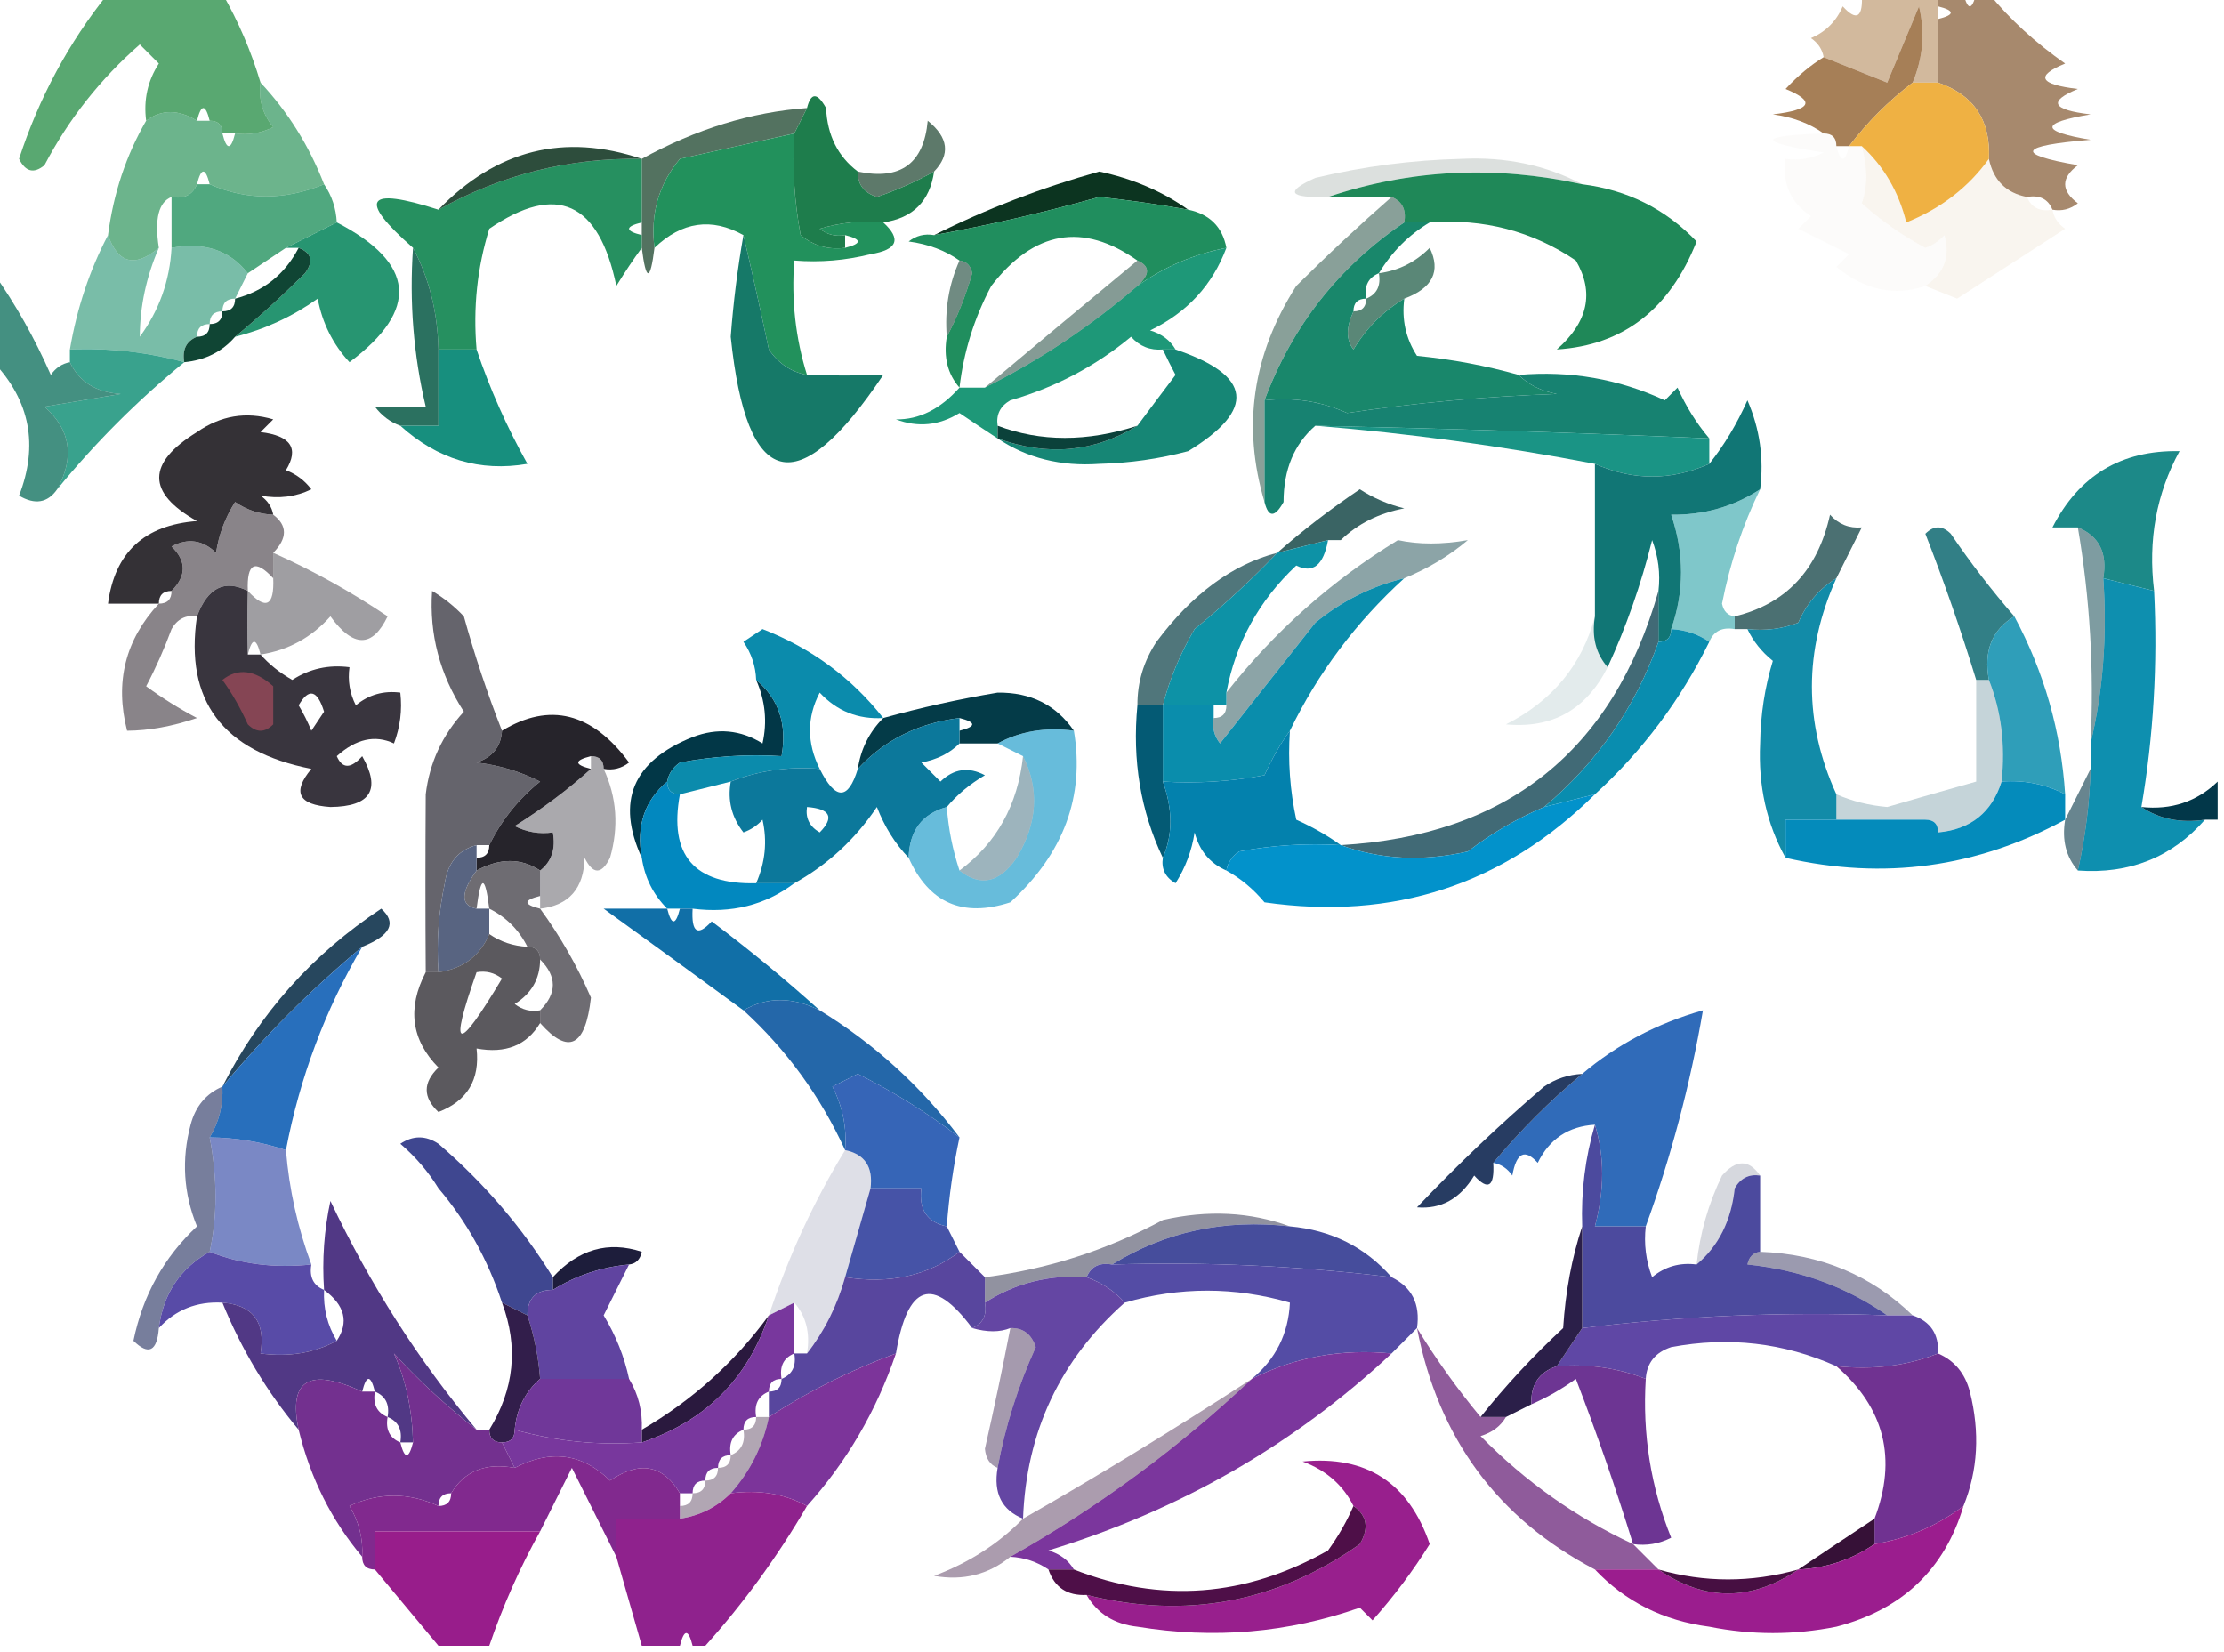 <?xml version="1.0" encoding="UTF-8"?>
<!DOCTYPE svg PUBLIC "-//W3C//DTD SVG 1.1//EN" "http://www.w3.org/Graphics/SVG/1.1/DTD/svg11.dtd">
<svg xmlns="http://www.w3.org/2000/svg" version="1.1" width="175px" height="130px" style="shape-rendering:geometricPrecision; text-rendering:geometricPrecision; image-rendering:optimizeQuality; fill-rule:evenodd; clip-rule:evenodd" xmlns:xlink="http://www.w3.org/1999/xlink">
<g><path style="opacity:0.78" fill="#2b904a" d="M 8.5,-0.5 C 11.5,-0.5 14.5,-0.5 17.5,-0.5C 18.758,1.687 19.758,4.02 20.5,6.5C 20.33,7.822 20.663,8.989 21.5,10C 20.552,10.483 19.552,10.649 18.5,10.5C 18.167,10.5 17.833,10.5 17.5,10.5C 17.5,9.833 17.167,9.5 16.5,9.5C 16.167,8.167 15.833,8.167 15.5,9.5C 14.036,8.595 12.702,8.595 11.5,9.5C 11.287,7.856 11.62,6.356 12.5,5C 12,4.5 11.5,4 11,3.5C 7.898,6.212 5.398,9.379 3.5,13C 2.668,13.688 2.002,13.521 1.5,12.5C 3.068,7.693 5.402,3.36 8.5,-0.5 Z"/></g>
<g><path style="opacity:0.467" fill="#9f692e" d="M 146.5,-0.5 C 148.5,-0.5 150.5,-0.5 152.5,-0.5C 152.5,-0.167 152.5,0.167 152.5,0.5C 152.5,0.833 152.5,1.167 152.5,1.5C 152.5,3.167 152.5,4.833 152.5,6.5C 151.833,6.5 151.167,6.5 150.5,6.5C 151.323,4.545 151.49,2.545 151,0.5C 150.167,2.5 149.333,4.5 148.5,6.5C 146.805,5.826 145.138,5.159 143.5,4.5C 143.389,3.883 143.056,3.383 142.5,3C 143.667,2.5 144.5,1.667 145,0.5C 146.107,1.712 146.607,1.379 146.5,-0.5 Z"/></g>
<g><path style="opacity:0.776" fill="#8c5b27" d="M 150.5,6.5 C 148.614,7.93 146.947,9.597 145.5,11.5C 145.167,11.5 144.833,11.5 144.5,11.5C 144.5,10.833 144.167,10.5 143.5,10.5C 142.391,9.71 141.058,9.21 139.5,9C 142.544,8.641 142.878,7.974 140.5,7C 141.471,5.959 142.471,5.126 143.5,4.5C 145.138,5.159 146.805,5.826 148.5,6.5C 149.333,4.5 150.167,2.5 151,0.5C 151.49,2.545 151.323,4.545 150.5,6.5 Z"/></g>
<g><path style="opacity:0.647" fill="#77491e" d="M 152.5,0.5 C 152.5,0.167 152.5,-0.167 152.5,-0.5C 153.167,-0.5 153.833,-0.5 154.5,-0.5C 154.833,0.833 155.167,0.833 155.5,-0.5C 155.833,-0.5 156.167,-0.5 156.5,-0.5C 158.163,1.533 160.163,3.366 162.5,5C 160.122,5.974 160.456,6.641 163.5,7C 161.122,7.974 161.456,8.641 164.5,9C 160.5,9.667 160.5,10.333 164.5,11C 158.825,11.464 158.492,12.131 163.5,13C 162.167,14 162.167,15 163.5,16C 162.906,16.464 162.239,16.631 161.5,16.5C 161.158,15.662 160.492,15.328 159.5,15.5C 157.856,15.19 156.856,14.19 156.5,12.5C 156.653,9.465 155.32,7.465 152.5,6.5C 152.5,4.833 152.5,3.167 152.5,1.5C 153.833,1.167 153.833,0.833 152.5,0.5 Z"/></g>
<g><path style="opacity:0.711" fill="#0f3a21" d="M 63.5,8.5 C 63.167,9.167 62.833,9.833 62.5,10.5C 59.53,11.165 56.53,11.831 53.5,12.5C 51.829,14.51 51.162,16.843 51.5,19.5C 51.167,22.167 50.833,22.167 50.5,19.5C 50.5,19.167 50.5,18.833 50.5,18.5C 50.5,18.167 50.5,17.833 50.5,17.5C 50.5,15.833 50.5,14.167 50.5,12.5C 54.775,10.152 59.108,8.819 63.5,8.5 Z"/></g>
<g><path style="opacity:0.667" fill="#238e53" d="M 20.5,6.5 C 22.653,8.794 24.32,11.46 25.5,14.5C 22.396,15.775 19.396,15.775 16.5,14.5C 16.167,13.167 15.833,13.167 15.5,14.5C 15.158,15.338 14.492,15.672 13.5,15.5C 12.479,15.899 12.146,17.233 12.5,19.5C 10.625,21.078 9.292,20.745 8.5,18.5C 8.928,15.215 9.928,12.215 11.5,9.5C 12.702,8.595 14.036,8.595 15.5,9.5C 15.833,9.5 16.167,9.5 16.5,9.5C 17.167,9.5 17.5,9.833 17.5,10.5C 17.833,11.833 18.167,11.833 18.5,10.5C 19.552,10.649 20.552,10.483 21.5,10C 20.663,8.989 20.33,7.822 20.5,6.5 Z"/></g>
<g><path style="opacity:1" fill="#efb143" d="M 150.5,6.5 C 151.167,6.5 151.833,6.5 152.5,6.5C 155.32,7.465 156.653,9.465 156.5,12.5C 154.893,14.74 152.727,16.406 150,17.5C 149.4,15.09 148.234,13.09 146.5,11.5C 146.167,11.5 145.833,11.5 145.5,11.5C 146.947,9.597 148.614,7.93 150.5,6.5 Z"/></g>
<g><path style="opacity:0.975" fill="#218e5c" d="M 50.5,12.5 C 50.5,14.167 50.5,15.833 50.5,17.5C 49.167,17.833 49.167,18.167 50.5,18.5C 50.5,18.833 50.5,19.167 50.5,19.5C 49.842,20.398 49.176,21.398 48.5,22.5C 47.124,15.879 43.791,14.379 38.5,18C 37.55,21.057 37.216,24.223 37.5,27.5C 36.5,27.5 35.5,27.5 34.5,27.5C 34.435,24.572 33.768,21.905 32.5,19.5C 28.126,15.667 28.793,14.667 34.5,16.5C 39.461,13.736 44.795,12.403 50.5,12.5 Z"/></g>
<g><path style="opacity:1" fill="#22915c" d="M 62.5,10.5 C 62.336,13.187 62.503,15.854 63,18.5C 64.011,19.337 65.178,19.67 66.5,19.5C 67.833,19.167 67.833,18.833 66.5,18.5C 65.761,18.631 65.094,18.464 64.5,18C 66.134,17.506 67.801,17.34 69.5,17.5C 70.953,18.825 70.619,19.658 68.5,20C 66.527,20.495 64.527,20.662 62.5,20.5C 62.264,23.608 62.597,26.608 63.5,29.5C 62.265,29.279 61.265,28.612 60.5,27.5C 59.833,24.358 59.166,21.358 58.5,18.5C 55.993,17.102 53.66,17.436 51.5,19.5C 51.162,16.843 51.829,14.51 53.5,12.5C 56.53,11.831 59.53,11.165 62.5,10.5 Z"/></g>
<g><path style="opacity:0.141" fill="#0c2617" d="M 124.5,14.5 C 117.615,12.994 110.949,13.328 104.5,15.5C 101.402,15.588 101.068,15.088 103.5,14C 107.279,13.094 111.112,12.594 115,12.5C 118.477,12.328 121.644,12.994 124.5,14.5 Z"/></g>
<g><path style="opacity:0.863" fill="#0c311d" d="M 50.5,12.5 C 44.795,12.403 39.461,13.736 34.5,16.5C 39.06,11.779 44.394,10.446 50.5,12.5 Z"/></g>
<g><path style="opacity:0.675" fill="#0f3922" d="M 73.5,13.5 C 72.085,14.289 70.585,14.956 69,15.5C 67.97,15.164 67.47,14.497 67.5,13.5C 70.859,14.21 72.693,12.876 73,9.5C 74.63,10.818 74.796,12.151 73.5,13.5 Z"/></g>
<g><path style="opacity:0.784" fill="#21905c" d="M 15.5,14.5 C 15.833,14.5 16.167,14.5 16.5,14.5C 19.396,15.775 22.396,15.775 25.5,14.5C 26.11,15.391 26.443,16.391 26.5,17.5C 25.167,18.167 23.833,18.833 22.5,19.5C 21.5,20.167 20.5,20.833 19.5,21.5C 18.082,19.692 16.082,19.025 13.5,19.5C 13.5,18.167 13.5,16.833 13.5,15.5C 14.492,15.672 15.158,15.338 15.5,14.5 Z"/></g>
<g><path style="opacity:1" fill="#0c3420" d="M 93.5,16.5 C 91.192,16.086 88.858,15.753 86.5,15.5C 82.221,16.703 77.888,17.703 73.5,18.5C 77.601,16.442 81.935,14.775 86.5,13.5C 89.127,14.058 91.46,15.058 93.5,16.5 Z"/></g>
<g><path style="opacity:1" fill="#1e7d4c" d="M 67.5,13.5 C 67.47,14.497 67.97,15.164 69,15.5C 70.585,14.956 72.085,14.289 73.5,13.5C 73.167,15.833 71.833,17.167 69.5,17.5C 67.801,17.34 66.134,17.506 64.5,18C 65.094,18.464 65.761,18.631 66.5,18.5C 66.5,18.833 66.5,19.167 66.5,19.5C 65.178,19.67 64.011,19.337 63,18.5C 62.503,15.854 62.336,13.187 62.5,10.5C 62.833,9.833 63.167,9.167 63.5,8.5C 63.81,7.262 64.31,7.262 65,8.5C 65.1,10.653 65.933,12.319 67.5,13.5 Z"/></g>
<g><path style="opacity:1" fill="#208e5e" d="M 93.5,16.5 C 95.19,16.856 96.19,17.856 96.5,19.5C 93.914,20.01 91.581,21.01 89.5,22.5C 90.506,21.604 90.506,20.938 89.5,20.5C 85.208,17.473 81.374,18.14 78,22.5C 76.659,25.022 75.826,27.689 75.5,30.5C 74.566,29.432 74.232,28.099 74.5,26.5C 75.306,25.003 75.972,23.336 76.5,21.5C 76.376,20.893 76.043,20.56 75.5,20.5C 74.391,19.71 73.058,19.21 71.5,19C 72.094,18.536 72.761,18.369 73.5,18.5C 77.888,17.703 82.221,16.703 86.5,15.5C 88.858,15.753 91.192,16.086 93.5,16.5 Z"/></g>
<g><path style="opacity:0.999" fill="#1f8858" d="M 124.5,14.5 C 128.053,14.943 131.053,16.443 133.5,19C 131.394,24.336 127.727,27.169 122.5,27.5C 124.965,25.342 125.465,23.009 124,20.5C 120.574,18.185 116.741,17.185 112.5,17.5C 111.833,17.5 111.167,17.5 110.5,17.5C 110.672,16.508 110.338,15.842 109.5,15.5C 107.833,15.5 106.167,15.5 104.5,15.5C 110.949,13.328 117.615,12.994 124.5,14.5 Z"/></g>
<g><path style="opacity:0.02" fill="#6b431b" d="M 143.5,10.5 C 144.167,10.5 144.5,10.833 144.5,11.5C 144.833,12.833 145.167,12.833 145.5,11.5C 145.833,11.5 146.167,11.5 146.5,11.5C 146.966,13.201 146.966,14.701 146.5,16C 148.028,17.361 149.695,18.528 151.5,19.5C 152.086,19.291 152.586,18.957 153,18.5C 153.484,20.193 152.984,21.527 151.5,22.5C 149.067,23.328 146.733,22.828 144.5,21C 144.833,20.667 145.167,20.333 145.5,20C 144.167,19.333 142.833,18.667 141.5,18C 141.833,17.667 142.167,17.333 142.5,17C 140.893,15.951 140.227,14.451 140.5,12.5C 141.552,12.649 142.552,12.483 143.5,12C 138.206,11.182 138.206,10.682 143.5,10.5 Z"/></g>
<g><path style="opacity:0.075" fill="#b87932" d="M 146.5,11.5 C 148.234,13.09 149.4,15.09 150,17.5C 152.727,16.406 154.893,14.74 156.5,12.5C 156.856,14.19 157.856,15.19 159.5,15.5C 159.842,16.338 160.508,16.672 161.5,16.5C 161.611,17.117 161.944,17.617 162.5,18C 159.667,19.833 156.833,21.667 154,23.5C 153.049,23.116 152.216,22.783 151.5,22.5C 152.984,21.527 153.484,20.193 153,18.5C 152.586,18.957 152.086,19.291 151.5,19.5C 149.695,18.528 148.028,17.361 146.5,16C 146.966,14.701 146.966,13.201 146.5,11.5 Z"/></g>
<g><path style="opacity:0.953" fill="#1d906a" d="M 26.5,17.5 C 32.687,20.705 33.02,24.372 27.5,28.5C 26.194,27.088 25.36,25.421 25,23.5C 23.006,24.914 20.84,25.914 18.5,26.5C 20.355,24.967 22.188,23.3 24,21.5C 24.692,20.563 24.525,19.897 23.5,19.5C 23.167,19.5 22.833,19.5 22.5,19.5C 23.833,18.833 25.167,18.167 26.5,17.5 Z"/></g>
<g><path style="opacity:0.584" fill="#0b3929" d="M 75.5,20.5 C 76.043,20.56 76.376,20.893 76.5,21.5C 75.972,23.336 75.306,25.003 74.5,26.5C 74.325,24.379 74.659,22.379 75.5,20.5 Z"/></g>
<g><path style="opacity:0.484" fill="#0c3b2d" d="M 109.5,15.5 C 110.338,15.842 110.672,16.508 110.5,17.5C 105.346,20.989 101.679,25.655 99.5,31.5C 99.5,34.167 99.5,36.833 99.5,39.5C 97.727,33.552 98.561,27.885 102,22.5C 104.479,20.034 106.979,17.701 109.5,15.5 Z"/></g>
<g><path style="opacity:0.694" fill="#12533c" d="M 110.5,23.5 C 108.855,24.479 107.521,25.812 106.5,27.5C 105.913,26.767 105.913,25.767 106.5,24.5C 107.167,24.5 107.5,24.167 107.5,23.5C 108.338,23.158 108.672,22.492 108.5,21.5C 110.044,21.297 111.378,20.63 112.5,19.5C 113.395,21.345 112.728,22.678 110.5,23.5 Z"/></g>
<g><path style="opacity:0.589" fill="#1c8f6b" d="M 8.5,18.5 C 9.292,20.745 10.625,21.078 12.5,19.5C 11.511,21.782 11.011,24.115 11,26.5C 12.523,24.431 13.357,22.097 13.5,19.5C 16.082,19.025 18.082,19.692 19.5,21.5C 19.167,22.167 18.833,22.833 18.5,23.5C 17.833,23.5 17.5,23.833 17.5,24.5C 16.833,24.5 16.5,24.833 16.5,25.5C 15.833,25.5 15.5,25.833 15.5,26.5C 14.662,26.842 14.328,27.508 14.5,28.5C 11.57,27.701 8.57,27.368 5.5,27.5C 6.054,24.254 7.054,21.254 8.5,18.5 Z"/></g>
<g><path style="opacity:1" fill="#1e9878" d="M 96.5,19.5 C 95.409,22.428 93.409,24.595 90.5,26C 91.416,26.278 92.082,26.778 92.5,27.5C 92.167,27.5 91.833,27.5 91.5,27.5C 90.504,27.586 89.671,27.252 89,26.5C 86.197,28.819 83.03,30.485 79.5,31.5C 78.703,31.957 78.369,32.624 78.5,33.5C 78.5,33.833 78.5,34.167 78.5,34.5C 77.518,33.859 76.518,33.193 75.5,32.5C 73.902,33.485 72.235,33.651 70.5,33C 72.323,33.027 73.99,32.193 75.5,30.5C 76.167,30.5 76.833,30.5 77.5,30.5C 81.815,28.34 85.815,25.673 89.5,22.5C 91.581,21.01 93.914,20.01 96.5,19.5 Z"/></g>
<g><path style="opacity:0.996" fill="#0f4534" d="M 23.5,19.5 C 24.525,19.897 24.692,20.563 24,21.5C 22.188,23.3 20.355,24.967 18.5,26.5C 17.486,27.674 16.153,28.34 14.5,28.5C 14.328,27.508 14.662,26.842 15.5,26.5C 16.167,26.5 16.5,26.167 16.5,25.5C 17.167,25.5 17.5,25.167 17.5,24.5C 18.167,24.5 18.5,24.167 18.5,23.5C 20.749,22.92 22.415,21.587 23.5,19.5 Z"/></g>
<g><path style="opacity:0.867" fill="#1b947c" d="M 5.5,27.5 C 8.57,27.368 11.57,27.701 14.5,28.5C 10.833,31.5 7.5,34.833 4.5,38.5C 5.892,35.975 5.558,33.808 3.5,32C 5.5,31.667 7.5,31.333 9.5,31C 7.563,30.878 6.23,30.045 5.5,28.5C 5.5,28.167 5.5,27.833 5.5,27.5 Z"/></g>
<g><path style="opacity:0.894" fill="#12604d" d="M 32.5,19.5 C 33.768,21.905 34.435,24.572 34.5,27.5C 34.5,29.5 34.5,31.5 34.5,33.5C 33.5,33.5 32.5,33.5 31.5,33.5C 30.711,33.217 30.044,32.717 29.5,32C 30.833,32 32.167,32 33.5,32C 32.536,27.934 32.203,23.767 32.5,19.5 Z"/></g>
<g><path style="opacity:0.496" fill="#0a3529" d="M 89.5,20.5 C 90.506,20.938 90.506,21.604 89.5,22.5C 85.815,25.673 81.815,28.34 77.5,30.5C 81.46,27.177 85.46,23.844 89.5,20.5 Z"/></g>
<g><path style="opacity:1" fill="#19876b" d="M 110.5,17.5 C 111.167,17.5 111.833,17.5 112.5,17.5C 110.861,18.473 109.527,19.806 108.5,21.5C 107.662,21.842 107.328,22.508 107.5,23.5C 106.833,23.5 106.5,23.833 106.5,24.5C 105.913,25.767 105.913,26.767 106.5,27.5C 107.521,25.812 108.855,24.479 110.5,23.5C 110.286,25.144 110.62,26.644 111.5,28C 114.254,28.272 116.921,28.772 119.5,29.5C 120.263,30.268 121.263,30.768 122.5,31C 116.917,31.191 111.417,31.691 106,32.5C 103.959,31.577 101.792,31.244 99.5,31.5C 101.679,25.655 105.346,20.989 110.5,17.5 Z"/></g>
<g><path style="opacity:0.79" fill="#147361" d="M -0.5,21.5 C 1.226,23.942 2.726,26.609 4,29.5C 4.383,28.944 4.883,28.611 5.5,28.5C 6.23,30.045 7.563,30.878 9.5,31C 7.5,31.333 5.5,31.667 3.5,32C 5.558,33.808 5.892,35.975 4.5,38.5C 3.749,39.574 2.749,39.74 1.5,39C 3.037,35.052 2.37,31.552 -0.5,28.5C -0.5,26.167 -0.5,23.833 -0.5,21.5 Z"/></g>
<g><path style="opacity:1" fill="#168675" d="M 91.5,27.5 C 91.833,27.5 92.167,27.5 92.5,27.5C 98.532,29.544 98.865,32.21 93.5,35.5C 91.225,36.107 88.891,36.441 86.5,36.5C 83.473,36.714 80.807,36.047 78.5,34.5C 82.417,35.925 86.084,35.592 89.5,33.5C 90.476,32.185 91.476,30.852 92.5,29.5C 92.137,28.817 91.804,28.15 91.5,27.5 Z"/></g>
<g><path style="opacity:1" fill="#178271" d="M 119.5,29.5 C 123.546,29.15 127.38,29.817 131,31.5C 131.333,31.167 131.667,30.833 132,30.5C 132.662,31.984 133.496,33.317 134.5,34.5C 124.267,34.057 113.934,33.724 103.5,33.5C 101.836,34.949 101.002,36.949 101,39.5C 100.31,40.738 99.81,40.738 99.5,39.5C 99.5,36.833 99.5,34.167 99.5,31.5C 101.792,31.244 103.959,31.577 106,32.5C 111.417,31.691 116.917,31.191 122.5,31C 121.263,30.768 120.263,30.268 119.5,29.5 Z"/></g>
<g><path style="opacity:0.993" fill="#178f7e" d="M 34.5,27.5 C 35.5,27.5 36.5,27.5 37.5,27.5C 38.544,30.592 39.877,33.592 41.5,36.5C 37.759,37.144 34.425,36.144 31.5,33.5C 32.5,33.5 33.5,33.5 34.5,33.5C 34.5,31.5 34.5,29.5 34.5,27.5 Z"/></g>
<g><path style="opacity:1" fill="#167968" d="M 58.5,18.5 C 59.166,21.358 59.833,24.358 60.5,27.5C 61.265,28.612 62.265,29.279 63.5,29.5C 65.439,29.561 67.439,29.561 69.5,29.5C 62.748,39.583 58.748,38.583 57.5,26.5C 57.703,23.803 58.036,21.136 58.5,18.5 Z"/></g>
<g><path style="opacity:0.983" fill="#179283" d="M 103.5,33.5 C 113.934,33.724 124.267,34.057 134.5,34.5C 134.5,35.167 134.5,35.833 134.5,36.5C 131.5,37.833 128.5,37.833 125.5,36.5C 118.125,35.088 110.792,34.088 103.5,33.5 Z"/></g>
<g><path style="opacity:1" fill="#0b413a" d="M 89.5,33.5 C 86.084,35.592 82.417,35.925 78.5,34.5C 78.5,34.167 78.5,33.833 78.5,33.5C 81.882,34.778 85.549,34.778 89.5,33.5 Z"/></g>
<g><path style="opacity:0.004" fill="#0a4039" d="M 171.5,34.5 C 172.833,35.167 172.833,35.167 171.5,34.5 Z"/></g>
<g><path style="opacity:1" fill="#117675" d="M 138.5,38.5 C 136.409,39.865 134.076,40.532 131.5,40.5C 132.541,43.542 132.541,46.542 131.5,49.5C 131.5,50.167 131.167,50.5 130.5,50.5C 130.5,49.167 130.5,47.833 130.5,46.5C 130.657,45.127 130.49,43.793 130,42.5C 129.134,45.979 127.967,49.312 126.5,52.5C 125.566,51.432 125.232,50.099 125.5,48.5C 125.5,44.5 125.5,40.5 125.5,36.5C 128.5,37.833 131.5,37.833 134.5,36.5C 135.675,35.026 136.675,33.36 137.5,31.5C 138.474,33.743 138.808,36.076 138.5,38.5 Z"/></g>
<g><path style="opacity:0.808" fill="#0c403f" d="M 105.5,42.5 C 105.167,42.5 104.833,42.5 104.5,42.5C 103.167,42.833 101.833,43.167 100.5,43.5C 102.508,41.732 104.674,40.066 107,38.5C 108.067,39.191 109.234,39.691 110.5,40C 108.509,40.374 106.842,41.207 105.5,42.5 Z"/></g>
<g><path style="opacity:0.004" fill="#0b5352" d="M 146.5,40.5 C 147.833,41.167 147.833,41.167 146.5,40.5 Z"/></g>
<g><path style="opacity:0.282" fill="#128b8a" d="M 116.5,42.5 C 115.833,41.167 115.833,41.167 116.5,42.5 Z"/></g>
<g><path style="opacity:0.004" fill="#094645" d="M 161.5,41.5 C 160.833,42.167 160.833,42.167 161.5,41.5 Z"/></g>
<g><path style="opacity:1" fill="#343136" d="M 21.5,40.5 C 20.417,40.461 19.417,40.127 18.5,39.5C 17.719,40.729 17.219,42.062 17,43.5C 15.95,42.483 14.784,42.316 13.5,43C 14.684,44.145 14.684,45.312 13.5,46.5C 12.833,46.5 12.5,46.833 12.5,47.5C 11.167,47.5 9.833,47.5 8.5,47.5C 9.025,43.477 11.358,41.31 15.5,41C 11.538,38.775 11.538,36.442 15.5,34C 17.365,32.699 19.365,32.365 21.5,33C 21.167,33.333 20.833,33.667 20.5,34C 22.886,34.283 23.552,35.283 22.5,37C 23.308,37.308 23.975,37.808 24.5,38.5C 23.284,39.096 21.951,39.263 20.5,39C 21.056,39.383 21.389,39.883 21.5,40.5 Z"/></g>
<g><path style="opacity:0.004" fill="#15a5a5" d="M 105.5,42.5 C 106.833,43.167 106.833,43.167 105.5,42.5 Z"/></g>
<g><path style="opacity:0.004" fill="#128b8a" d="M 116.5,42.5 C 117.833,43.167 117.833,43.167 116.5,42.5 Z"/></g>
<g><path style="opacity:0.957" fill="#128483" d="M 171.5,35.5 C 169.676,38.846 169.01,42.513 169.5,46.5C 168.167,46.167 166.833,45.833 165.5,45.5C 165.843,43.517 165.176,42.183 163.5,41.5C 162.833,41.5 162.167,41.5 161.5,41.5C 163.587,37.412 166.92,35.412 171.5,35.5 Z"/></g>
<g><path style="opacity:0.655" fill="#4c444c" d="M 21.5,40.5 C 22.625,41.348 22.625,42.348 21.5,43.5C 21.5,44.167 21.5,44.833 21.5,45.5C 20.076,43.969 19.409,44.302 19.5,46.5C 17.678,45.571 16.345,46.238 15.5,48.5C 14.624,48.369 13.957,48.703 13.5,49.5C 12.926,51.059 12.26,52.559 11.5,54C 12.759,54.923 14.092,55.757 15.5,56.5C 13.563,57.157 11.73,57.491 10,57.5C 9.024,53.673 9.857,50.34 12.5,47.5C 13.167,47.5 13.5,47.167 13.5,46.5C 14.684,45.312 14.684,44.145 13.5,43C 14.784,42.316 15.95,42.483 17,43.5C 17.219,42.062 17.719,40.729 18.5,39.5C 19.417,40.127 20.417,40.461 21.5,40.5 Z"/></g>
<g><path style="opacity:0.537" fill="#12979d" d="M 138.5,38.5 C 137.13,41.312 136.13,44.312 135.5,47.5C 135.624,48.107 135.957,48.44 136.5,48.5C 136.5,48.833 136.5,49.167 136.5,49.5C 135.508,49.328 134.842,49.662 134.5,50.5C 133.609,49.89 132.609,49.557 131.5,49.5C 132.541,46.542 132.541,43.542 131.5,40.5C 134.076,40.532 136.409,39.865 138.5,38.5 Z"/></g>
<g><path style="opacity:0.514" fill="#45424b" d="M 21.5,43.5 C 24.634,44.901 27.634,46.568 30.5,48.5C 29.304,50.981 27.804,50.981 26,48.5C 24.494,50.174 22.661,51.174 20.5,51.5C 20.167,50.167 19.833,50.167 19.5,51.5C 19.446,49.86 19.446,48.194 19.5,46.5C 20.924,48.031 21.591,47.698 21.5,45.5C 21.5,44.833 21.5,44.167 21.5,43.5 Z"/></g>
<g><path style="opacity:0.722" fill="#06393c" d="M 146.5,41.5 C 145.833,42.833 145.167,44.167 144.5,45.5C 143.163,46.315 142.163,47.481 141.5,49C 140.207,49.49 138.873,49.657 137.5,49.5C 137.167,49.5 136.833,49.5 136.5,49.5C 136.5,49.167 136.5,48.833 136.5,48.5C 140.538,47.521 143.038,44.855 144,40.5C 144.671,41.252 145.504,41.586 146.5,41.5 Z"/></g>
<g><path style="opacity:0.85" fill="#0f6971" d="M 158.5,48.5 C 156.744,49.552 156.077,51.219 156.5,53.5C 156.167,53.5 155.833,53.5 155.5,53.5C 154.313,49.624 152.98,45.791 151.5,42C 152.167,41.333 152.833,41.333 153.5,42C 155.054,44.287 156.721,46.453 158.5,48.5 Z"/></g>
<g><path style="opacity:0.004" fill="#4a494e" d="M 8.5,47.5 C 7.833,48.167 7.833,48.167 8.5,47.5 Z"/></g>
<g><path style="opacity:0.004" fill="#17171a" d="M 30.5,47.5 C 31.833,48.167 31.833,48.167 30.5,47.5 Z"/></g>
<g><path style="opacity:0.459" fill="#05393f" d="M 115.5,42.5 C 114.035,43.737 112.368,44.737 110.5,45.5C 107.91,46.128 105.577,47.295 103.5,49C 101,52.167 98.5,55.333 96,58.5C 95.536,57.906 95.369,57.239 95.5,56.5C 96.167,56.5 96.5,56.167 96.5,55.5C 96.5,55.167 96.5,54.833 96.5,54.5C 100.269,49.695 104.769,45.695 110,42.5C 111.626,42.854 113.459,42.854 115.5,42.5 Z"/></g>
<g><path style="opacity:0.702" fill="#063d44" d="M 100.5,43.5 C 98.502,45.6 96.335,47.6 94,49.5C 92.878,51.407 92.045,53.407 91.5,55.5C 90.833,55.5 90.167,55.5 89.5,55.5C 89.491,53.692 89.991,52.025 91,50.5C 93.801,46.748 96.968,44.415 100.5,43.5 Z"/></g>
<g><path style="opacity:1" fill="#0d92a6" d="M 104.5,42.5 C 104.141,44.485 103.308,45.151 102,44.5C 99.061,47.26 97.228,50.594 96.5,54.5C 96.5,54.833 96.5,55.167 96.5,55.5C 96.167,55.5 95.833,55.5 95.5,55.5C 94.167,55.5 92.833,55.5 91.5,55.5C 92.045,53.407 92.878,51.407 94,49.5C 96.335,47.6 98.502,45.6 100.5,43.5C 101.833,43.167 103.167,42.833 104.5,42.5 Z"/></g>
<g><path style="opacity:0.982" fill="#0b8eae" d="M 165.5,45.5 C 166.833,45.833 168.167,46.167 169.5,46.5C 169.786,52.259 169.452,57.925 168.5,63.5C 169.919,64.451 171.585,64.784 173.5,64.5C 170.9,67.46 167.567,68.794 163.5,68.5C 164.092,65.873 164.425,63.206 164.5,60.5C 164.5,59.833 164.5,59.167 164.5,58.5C 165.485,54.366 165.818,50.032 165.5,45.5 Z"/></g>
<g><path style="opacity:0.512" fill="#054049" d="M 163.5,41.5 C 165.176,42.183 165.843,43.517 165.5,45.5C 165.818,50.032 165.485,54.366 164.5,58.5C 164.786,52.741 164.452,47.075 163.5,41.5 Z"/></g>
<g><path style="opacity:0.11" fill="#054b59" d="M 125.5,48.5 C 125.232,50.099 125.566,51.432 126.5,52.5C 124.811,55.842 122.145,57.342 118.5,57C 122.157,55.149 124.49,52.316 125.5,48.5 Z"/></g>
<g><path style="opacity:0.753" fill="#033a4a" d="M 130.5,46.5 C 130.5,47.833 130.5,49.167 130.5,50.5C 128.696,55.642 125.696,59.975 121.5,63.5C 119.364,64.403 117.364,65.569 115.5,67C 111.973,67.808 108.64,67.641 105.5,66.5C 118.584,65.748 126.917,59.081 130.5,46.5 Z"/></g>
<g><path style="opacity:1" fill="#043b48" d="M 84.5,57.5 C 82.265,57.205 80.265,57.539 78.5,58.5C 77.5,58.5 76.5,58.5 75.5,58.5C 75.5,58.167 75.5,57.833 75.5,57.5C 76.833,57.167 76.833,56.833 75.5,56.5C 72.248,56.902 69.581,58.235 67.5,60.5C 67.733,58.938 68.4,57.605 69.5,56.5C 72.448,55.68 75.448,55.014 78.5,54.5C 81.102,54.467 83.102,55.467 84.5,57.5 Z"/></g>
<g><path style="opacity:0.959" fill="#0986a5" d="M 144.5,45.5 C 141.933,51.202 141.933,56.869 144.5,62.5C 144.5,63.167 144.5,63.833 144.5,64.5C 143.167,64.5 141.833,64.5 140.5,64.5C 140.5,65.5 140.5,66.5 140.5,67.5C 139.009,64.814 138.343,61.814 138.5,58.5C 138.532,56.241 138.866,54.075 139.5,52C 138.619,51.292 137.953,50.458 137.5,49.5C 138.873,49.657 140.207,49.49 141.5,49C 142.163,47.481 143.163,46.315 144.5,45.5 Z"/></g>
<g><path style="opacity:1" fill="#39353e" d="M 19.5,46.5 C 19.446,48.194 19.446,49.86 19.5,51.5C 19.833,51.5 20.167,51.5 20.5,51.5C 21.172,52.267 22.005,52.934 23,53.5C 24.356,52.62 25.856,52.286 27.5,52.5C 27.351,53.552 27.517,54.552 28,55.5C 29.011,54.663 30.178,54.33 31.5,54.5C 31.657,55.873 31.49,57.207 31,58.5C 29.512,57.804 28.012,58.138 26.5,59.5C 26.938,60.506 27.604,60.506 28.5,59.5C 29.998,62.133 29.165,63.466 26,63.5C 23.473,63.33 22.973,62.33 24.5,60.5C 17.519,59.13 14.519,55.13 15.5,48.5C 16.345,46.238 17.678,45.571 19.5,46.5 Z M 23.5,55.5 C 24.302,54.115 24.969,54.282 25.5,56C 25.167,56.5 24.833,57 24.5,57.5C 24.213,56.8 23.88,56.133 23.5,55.5 Z"/></g>
<g><path style="opacity:1" fill="#854554" d="M 17.5,53.5 C 18.721,52.535 20.054,52.702 21.5,54C 21.5,55 21.5,56 21.5,57C 20.833,57.667 20.167,57.667 19.5,57C 18.915,55.698 18.248,54.531 17.5,53.5 Z"/></g>
<g><path style="opacity:1" fill="#0a8dac" d="M 110.5,45.5 C 106.699,48.958 103.699,52.958 101.5,57.5C 100.751,58.531 100.085,59.698 99.5,61C 96.854,61.497 94.187,61.664 91.5,61.5C 91.5,59.5 91.5,57.5 91.5,55.5C 92.833,55.5 94.167,55.5 95.5,55.5C 95.5,55.833 95.5,56.167 95.5,56.5C 95.369,57.239 95.536,57.906 96,58.5C 98.5,55.333 101,52.167 103.5,49C 105.577,47.295 107.91,46.128 110.5,45.5 Z"/></g>
<g><path style="opacity:0.84" fill="#098dad" d="M 158.5,48.5 C 160.843,52.863 162.176,57.53 162.5,62.5C 160.958,61.699 159.292,61.366 157.5,61.5C 157.806,58.615 157.473,55.948 156.5,53.5C 156.077,51.219 156.744,49.552 158.5,48.5 Z"/></g>
<g><path style="opacity:1" fill="#023747" d="M 59.5,53.5 C 61.28,54.99 61.947,56.99 61.5,59.5C 58.813,59.336 56.146,59.503 53.5,60C 52.944,60.383 52.611,60.883 52.5,61.5C 50.72,62.99 50.053,64.99 50.5,67.5C 48.455,63.049 49.788,59.882 54.5,58C 56.441,57.257 58.274,57.424 60,58.5C 60.385,56.803 60.218,55.137 59.5,53.5 Z"/></g>
<g><path style="opacity:1" fill="#045a74" d="M 89.5,55.5 C 90.167,55.5 90.833,55.5 91.5,55.5C 91.5,57.5 91.5,59.5 91.5,61.5C 92.291,63.691 92.291,65.691 91.5,67.5C 89.75,63.817 89.083,59.817 89.5,55.5 Z"/></g>
<g><path style="opacity:1" fill="#0b8bac" d="M 69.5,56.5 C 67.516,56.617 65.85,55.95 64.5,54.5C 63.481,56.459 63.481,58.459 64.5,60.5C 62.05,60.298 59.717,60.631 57.5,61.5C 56.167,61.833 54.833,62.167 53.5,62.5C 52.833,62.5 52.5,62.167 52.5,61.5C 52.611,60.883 52.944,60.383 53.5,60C 56.146,59.503 58.813,59.336 61.5,59.5C 61.947,56.99 61.28,54.99 59.5,53.5C 59.461,52.417 59.127,51.417 58.5,50.5C 59,50.167 59.5,49.833 60,49.5C 63.84,50.995 67.007,53.328 69.5,56.5 Z"/></g>
<g><path style="opacity:1" fill="#098daf" d="M 131.5,49.5 C 132.609,49.557 133.609,49.89 134.5,50.5C 132.238,55.09 129.238,59.09 125.5,62.5C 124.167,62.833 122.833,63.167 121.5,63.5C 125.696,59.975 128.696,55.642 130.5,50.5C 131.167,50.5 131.5,50.167 131.5,49.5 Z"/></g>
<g><path style="opacity:1" fill="#26242b" d="M 47.5,60.5 C 47.5,59.833 47.167,59.5 46.5,59.5C 45.167,59.833 45.167,60.167 46.5,60.5C 44.684,62.137 42.684,63.637 40.5,65C 41.448,65.483 42.448,65.65 43.5,65.5C 43.737,66.791 43.404,67.791 42.5,68.5C 41.001,67.506 39.334,67.506 37.5,68.5C 37.5,68.167 37.5,67.833 37.5,67.5C 38.167,67.5 38.5,67.167 38.5,66.5C 39.46,64.539 40.794,62.873 42.5,61.5C 40.922,60.702 39.256,60.202 37.5,60C 38.756,59.583 39.423,58.75 39.5,57.5C 43.256,55.228 46.589,56.062 49.5,60C 48.906,60.464 48.239,60.631 47.5,60.5 Z"/></g>
<g><path style="opacity:0.961" fill="#047498" d="M 75.5,56.5 C 75.5,56.833 75.5,57.167 75.5,57.5C 75.5,57.833 75.5,58.167 75.5,58.5C 74.737,59.268 73.737,59.768 72.5,60C 73,60.5 73.5,61 74,61.5C 75.049,60.483 76.216,60.316 77.5,61C 76.309,61.698 75.309,62.531 74.5,63.5C 72.554,64.035 71.554,65.368 71.5,67.5C 70.442,66.4 69.608,65.066 69,63.5C 67.289,66.046 65.123,68.046 62.5,69.5C 61.5,69.5 60.5,69.5 59.5,69.5C 60.218,67.863 60.385,66.197 60,64.5C 59.586,64.957 59.086,65.291 58.5,65.5C 57.571,64.311 57.238,62.978 57.5,61.5C 59.717,60.631 62.05,60.298 64.5,60.5C 65.74,62.984 66.74,62.984 67.5,60.5C 69.581,58.235 72.248,56.902 75.5,56.5 Z M 63.5,63.5 C 65.337,63.639 65.67,64.306 64.5,65.5C 63.703,65.043 63.369,64.376 63.5,63.5 Z"/></g>
<g><path style="opacity:0.227" fill="#044559" d="M 155.5,53.5 C 155.833,53.5 156.167,53.5 156.5,53.5C 157.473,55.948 157.806,58.615 157.5,61.5C 156.73,63.935 155.063,65.269 152.5,65.5C 152.5,64.833 152.167,64.5 151.5,64.5C 149.167,64.5 146.833,64.5 144.5,64.5C 144.5,63.833 144.5,63.167 144.5,62.5C 145.742,63.043 147.075,63.377 148.5,63.5C 150.841,62.818 153.174,62.151 155.5,61.5C 155.5,58.833 155.5,56.167 155.5,53.5 Z"/></g>
<g><path style="opacity:0.59" fill="#013142" d="M 164.5,60.5 C 164.425,63.206 164.092,65.873 163.5,68.5C 162.566,67.432 162.232,66.099 162.5,64.5C 163.167,63.167 163.833,61.833 164.5,60.5 Z"/></g>
<g><path style="opacity:0.607" fill="#0692c4" d="M 78.5,58.5 C 80.265,57.539 82.265,57.205 84.5,57.5C 85.369,62.655 83.703,67.155 79.5,71C 75.754,72.222 73.087,71.056 71.5,67.5C 71.554,65.368 72.554,64.035 74.5,63.5C 74.629,65.216 74.962,66.883 75.5,68.5C 77.153,69.799 78.653,69.466 80,67.5C 81.636,64.773 81.802,62.107 80.5,59.5C 79.833,59.167 79.167,58.833 78.5,58.5 Z"/></g>
<g><path style="opacity:0.993" fill="#0381ad" d="M 101.5,57.5 C 101.337,59.857 101.503,62.19 102,64.5C 103.302,65.085 104.469,65.751 105.5,66.5C 102.813,66.336 100.146,66.503 97.5,67C 96.944,67.383 96.611,67.883 96.5,68.5C 95.21,67.942 94.377,66.942 94,65.5C 93.781,66.938 93.281,68.271 92.5,69.5C 91.703,69.043 91.369,68.376 91.5,67.5C 92.291,65.691 92.291,63.691 91.5,61.5C 94.187,61.664 96.854,61.497 99.5,61C 100.085,59.698 100.751,58.531 101.5,57.5 Z"/></g>
<g><path style="opacity:1" fill="#023749" d="M 174.5,61.5 C 174.5,62.5 174.5,63.5 174.5,64.5C 174.167,64.5 173.833,64.5 173.5,64.5C 171.585,64.784 169.919,64.451 168.5,63.5C 170.858,63.748 172.858,63.081 174.5,61.5 Z"/></g>
<g><path style="opacity:0.492" fill="#524f58" d="M 46.5,59.5 C 47.167,59.5 47.5,59.833 47.5,60.5C 48.537,62.737 48.703,65.071 48,67.5C 47.333,68.833 46.667,68.833 46,67.5C 45.943,69.91 44.776,71.243 42.5,71.5C 42.5,71.167 42.5,70.833 42.5,70.5C 42.5,69.833 42.5,69.167 42.5,68.5C 43.404,67.791 43.737,66.791 43.5,65.5C 42.448,65.65 41.448,65.483 40.5,65C 42.684,63.637 44.684,62.137 46.5,60.5C 46.5,60.167 46.5,59.833 46.5,59.5 Z"/></g>
<g><path style="opacity:0.384" fill="#013d54" d="M 80.5,59.5 C 81.802,62.107 81.636,64.773 80,67.5C 78.653,69.466 77.153,69.799 75.5,68.5C 78.421,66.338 80.087,63.337 80.5,59.5 Z"/></g>
<g><path style="opacity:1" fill="#048bbb" d="M 157.5,61.5 C 159.292,61.366 160.958,61.699 162.5,62.5C 162.5,63.167 162.5,63.833 162.5,64.5C 155.573,68.27 148.24,69.27 140.5,67.5C 140.5,66.5 140.5,65.5 140.5,64.5C 141.833,64.5 143.167,64.5 144.5,64.5C 146.833,64.5 149.167,64.5 151.5,64.5C 152.167,64.5 152.5,64.833 152.5,65.5C 155.063,65.269 156.73,63.935 157.5,61.5 Z"/></g>
<g><path style="opacity:0.729" fill="#2d2b36" d="M 39.5,57.5 C 39.423,58.75 38.756,59.583 37.5,60C 39.256,60.202 40.922,60.702 42.5,61.5C 40.794,62.873 39.46,64.539 38.5,66.5C 38.167,66.5 37.833,66.5 37.5,66.5C 36.069,66.881 35.236,67.881 35,69.5C 34.503,71.81 34.337,74.143 34.5,76.5C 34.167,76.5 33.833,76.5 33.5,76.5C 33.469,71.864 33.469,67.197 33.5,62.5C 33.795,60.029 34.795,57.863 36.5,56C 34.603,53.061 33.77,49.895 34,46.5C 34.925,47.047 35.758,47.713 36.5,48.5C 37.351,51.578 38.351,54.578 39.5,57.5 Z"/></g>
<g><path style="opacity:1" fill="#0292cb" d="M 125.5,62.5 C 118.314,69.617 109.648,72.451 99.5,71C 98.627,69.955 97.627,69.122 96.5,68.5C 96.611,67.883 96.944,67.383 97.5,67C 100.146,66.503 102.813,66.336 105.5,66.5C 108.64,67.641 111.973,67.808 115.5,67C 117.364,65.569 119.364,64.403 121.5,63.5C 122.833,63.167 124.167,62.833 125.5,62.5 Z"/></g>
<g><path style="opacity:0.784" fill="#46444c" d="M 42.5,68.5 C 42.5,69.167 42.5,69.833 42.5,70.5C 41.167,70.833 41.167,71.167 42.5,71.5C 44.091,73.68 45.424,76.014 46.5,78.5C 46.068,82.362 44.734,83.028 42.5,80.5C 42.5,80.167 42.5,79.833 42.5,79.5C 43.833,78.167 43.833,76.833 42.5,75.5C 42.5,74.833 42.167,74.5 41.5,74.5C 40.833,73.167 39.833,72.167 38.5,71.5C 38.167,68.833 37.833,68.833 37.5,71.5C 36.231,71.257 36.231,70.257 37.5,68.5C 39.334,67.506 41.001,67.506 42.5,68.5 Z"/></g>
<g><path style="opacity:1" fill="#0288bf" d="M 52.5,61.5 C 52.5,62.167 52.833,62.5 53.5,62.5C 52.615,67.283 54.615,69.616 59.5,69.5C 60.5,69.5 61.5,69.5 62.5,69.5C 60.22,71.223 57.553,71.889 54.5,71.5C 54.167,71.5 53.833,71.5 53.5,71.5C 53.167,71.5 52.833,71.5 52.5,71.5C 51.4,70.395 50.733,69.062 50.5,67.5C 50.053,64.99 50.72,62.99 52.5,61.5 Z"/></g>
<g><path style="opacity:0.098" fill="#036ea4" d="M 47.5,71.5 C 46.833,70.167 46.833,70.167 47.5,71.5 Z"/></g>
<g><path style="opacity:1" fill="#586481" d="M 37.5,66.5 C 37.5,66.833 37.5,67.167 37.5,67.5C 37.5,67.833 37.5,68.167 37.5,68.5C 36.231,70.257 36.231,71.257 37.5,71.5C 37.833,71.5 38.167,71.5 38.5,71.5C 38.5,72.167 38.5,72.833 38.5,73.5C 37.764,75.229 36.431,76.229 34.5,76.5C 34.337,74.143 34.503,71.81 35,69.5C 35.236,67.881 36.069,66.881 37.5,66.5 Z"/></g>
<g><path style="opacity:0.973" fill="#0c6ca5" d="M 47.5,71.5 C 49.167,71.5 50.833,71.5 52.5,71.5C 52.833,72.833 53.167,72.833 53.5,71.5C 53.833,71.5 54.167,71.5 54.5,71.5C 54.393,73.379 54.893,73.712 56,72.5C 58.956,74.722 61.789,77.055 64.5,79.5C 62.347,78.427 60.347,78.427 58.5,79.5C 54.81,76.802 51.143,74.135 47.5,71.5 Z"/></g>
<g><path style="opacity:0.902" fill="#10334d" d="M 28.5,74.5 C 24.473,77.86 20.806,81.527 17.5,85.5C 20.423,79.743 24.59,75.076 30,71.5C 31.235,72.613 30.735,73.613 28.5,74.5 Z"/></g>
<g><path style="opacity:0.792" fill="#302e34" d="M 38.5,73.5 C 39.391,74.11 40.391,74.443 41.5,74.5C 42.167,74.5 42.5,74.833 42.5,75.5C 42.489,77.017 41.823,78.184 40.5,79C 41.094,79.464 41.761,79.631 42.5,79.5C 42.5,79.833 42.5,80.167 42.5,80.5C 41.448,82.256 39.781,82.923 37.5,82.5C 37.773,84.958 36.773,86.625 34.5,87.5C 33.269,86.349 33.269,85.183 34.5,84C 32.36,81.826 32.026,79.326 33.5,76.5C 33.833,76.5 34.167,76.5 34.5,76.5C 36.431,76.229 37.764,75.229 38.5,73.5 Z M 37.5,76.5 C 38.239,76.369 38.906,76.536 39.5,77C 35.956,82.94 35.289,82.773 37.5,76.5 Z"/></g>
<g><path style="opacity:1" fill="#2467a9" d="M 64.5,79.5 C 68.797,82.129 72.463,85.463 75.5,89.5C 73.027,87.6 70.36,85.934 67.5,84.5C 66.833,84.833 66.167,85.167 65.5,85.5C 66.309,87.071 66.643,88.738 66.5,90.5C 64.555,86.264 61.888,82.597 58.5,79.5C 60.347,78.427 62.347,78.427 64.5,79.5 Z"/></g>
<g><path style="opacity:0.004" fill="#0e2540" d="M 121.5,85.5 C 120.833,84.167 120.833,84.167 121.5,85.5 Z"/></g>
<g><path style="opacity:1" fill="#306bb9" d="M 129.5,96.5 C 128.167,96.5 126.833,96.5 125.5,96.5C 126.258,93.648 126.258,90.981 125.5,88.5C 123.418,88.624 121.918,89.624 121,91.5C 119.984,90.366 119.317,90.699 119,92.5C 118.617,91.944 118.117,91.611 117.5,91.5C 119.64,88.939 121.973,86.605 124.5,84.5C 127.23,82.187 130.396,80.52 134,79.5C 132.998,85.333 131.498,91 129.5,96.5 Z"/></g>
<g><path style="opacity:1" fill="#286fbc" d="M 28.5,74.5 C 25.592,79.446 23.592,84.779 22.5,90.5C 20.565,89.85 18.565,89.517 16.5,89.5C 17.234,88.292 17.567,86.959 17.5,85.5C 20.806,81.527 24.473,77.86 28.5,74.5 Z"/></g>
<g><path style="opacity:1" fill="#3665b7" d="M 75.5,89.5 C 75.007,91.806 74.674,94.139 74.5,96.5C 72.952,96.179 72.285,95.179 72.5,93.5C 71.167,93.5 69.833,93.5 68.5,93.5C 68.715,91.821 68.048,90.821 66.5,90.5C 66.643,88.738 66.309,87.071 65.5,85.5C 66.167,85.167 66.833,84.833 67.5,84.5C 70.36,85.934 73.027,87.6 75.5,89.5 Z"/></g>
<g><path style="opacity:0.941" fill="#1a3058" d="M 124.5,84.5 C 121.973,86.605 119.64,88.939 117.5,91.5C 117.607,93.379 117.107,93.712 116,92.5C 114.887,94.329 113.387,95.163 111.5,95C 114.729,91.601 118.062,88.435 121.5,85.5C 122.391,84.89 123.391,84.557 124.5,84.5 Z"/></g>
<g><path style="opacity:0.18" fill="#1c284d" d="M 138.5,92.5 C 137.624,92.369 136.957,92.703 136.5,93.5C 136.229,96.047 135.229,98.047 133.5,99.5C 133.756,97.063 134.423,94.729 135.5,92.5C 136.614,91.224 137.614,91.224 138.5,92.5 Z"/></g>
<g><path style="opacity:0.624" fill="#253160" d="M 17.5,85.5 C 17.567,86.959 17.234,88.292 16.5,89.5C 17.111,92.696 17.111,95.696 16.5,98.5C 14.178,99.802 12.845,101.802 12.5,104.5C 12.361,106.337 11.694,106.67 10.5,105.5C 11.239,101.919 12.905,98.919 15.5,96.5C 14.438,93.897 14.272,91.231 15,88.5C 15.377,87.058 16.21,86.058 17.5,85.5 Z"/></g>
<g><path style="opacity:0.004" fill="#3657a3" d="M 34.5,93.5 C 33.833,94.167 33.833,94.167 34.5,93.5 Z"/></g>
<g><path style="opacity:0.156" fill="#2a3060" d="M 66.5,90.5 C 68.048,90.821 68.715,91.821 68.5,93.5C 67.833,95.833 67.167,98.167 66.5,100.5C 65.87,102.75 64.87,104.75 63.5,106.5C 63.768,104.901 63.434,103.568 62.5,102.5C 61.833,102.833 61.167,103.167 60.5,103.5C 62.062,98.812 64.062,94.479 66.5,90.5 Z"/></g>
<g><path style="opacity:1" fill="#4653a7" d="M 68.5,93.5 C 69.833,93.5 71.167,93.5 72.5,93.5C 72.285,95.179 72.952,96.179 74.5,96.5C 74.833,97.167 75.167,97.833 75.5,98.5C 73.012,100.388 70.012,101.055 66.5,100.5C 67.167,98.167 67.833,95.833 68.5,93.5 Z"/></g>
<g><path style="opacity:0.475" fill="#181b37" d="M 101.5,96.5 C 96.36,95.91 91.693,96.91 87.5,99.5C 86.508,99.328 85.842,99.662 85.5,100.5C 82.579,100.283 79.913,100.949 77.5,102.5C 77.5,101.833 77.5,101.167 77.5,100.5C 82.43,99.871 87.097,98.371 91.5,96C 95.027,95.192 98.36,95.359 101.5,96.5 Z"/></g>
<g><path style="opacity:0.718" fill="#4659ae" d="M 16.5,89.5 C 18.565,89.517 20.565,89.85 22.5,90.5C 22.756,93.598 23.422,96.598 24.5,99.5C 21.615,99.806 18.948,99.473 16.5,98.5C 17.111,95.696 17.111,92.696 16.5,89.5 Z"/></g>
<g><path style="opacity:1" fill="#464d9c" d="M 101.5,96.5 C 104.754,96.794 107.421,98.127 109.5,100.5C 102.209,99.608 94.876,99.274 87.5,99.5C 91.693,96.91 96.36,95.91 101.5,96.5 Z"/></g>
<g><path style="opacity:1" fill="#1d1d3b" d="M 49.5,99.5 C 47.315,99.704 45.315,100.37 43.5,101.5C 43.5,101.167 43.5,100.833 43.5,100.5C 45.523,98.3 47.856,97.633 50.5,98.5C 50.376,99.107 50.043,99.44 49.5,99.5 Z"/></g>
<g><path style="opacity:1" fill="#544ca5" d="M 85.5,100.5 C 85.842,99.662 86.508,99.328 87.5,99.5C 94.876,99.274 102.209,99.608 109.5,100.5C 111.104,101.287 111.771,102.62 111.5,104.5C 110.833,105.167 110.167,105.833 109.5,106.5C 105.556,106.113 101.889,106.78 98.5,108.5C 100.385,106.947 101.385,104.947 101.5,102.5C 97.152,101.246 92.818,101.246 88.5,102.5C 87.71,101.599 86.71,100.932 85.5,100.5 Z"/></g>
<g><path style="opacity:1" fill="#584ba7" d="M 16.5,98.5 C 18.948,99.473 21.615,99.806 24.5,99.5C 24.328,100.492 24.662,101.158 25.5,101.5C 25.433,102.959 25.766,104.292 26.5,105.5C 24.735,106.461 22.735,106.795 20.5,106.5C 20.912,104.027 19.912,102.694 17.5,102.5C 15.486,102.392 13.819,103.058 12.5,104.5C 12.845,101.802 14.178,99.802 16.5,98.5 Z"/></g>
<g><path style="opacity:1" fill="#3f4790" d="M 43.5,100.5 C 43.5,100.833 43.5,101.167 43.5,101.5C 42.167,101.5 41.5,102.167 41.5,103.5C 40.833,103.167 40.167,102.833 39.5,102.5C 38.385,99.113 36.718,96.113 34.5,93.5C 33.71,92.206 32.71,91.039 31.5,90C 32.5,89.333 33.5,89.333 34.5,90C 38.084,93.078 41.084,96.578 43.5,100.5 Z"/></g>
<g><path style="opacity:1" fill="#6446a3" d="M 85.5,100.5 C 86.71,100.932 87.71,101.599 88.5,102.5C 83.419,106.996 80.753,112.663 80.5,119.5C 78.823,118.817 78.157,117.483 78.5,115.5C 79.091,112.282 80.091,109.116 81.5,106C 81.164,104.97 80.497,104.47 79.5,104.5C 78.671,104.836 77.671,104.836 76.5,104.5C 77.338,104.158 77.672,103.492 77.5,102.5C 79.913,100.949 82.579,100.283 85.5,100.5 Z"/></g>
<g><path style="opacity:1" fill="#4c4a9e" d="M 125.5,88.5 C 126.258,90.981 126.258,93.648 125.5,96.5C 126.833,96.5 128.167,96.5 129.5,96.5C 129.343,97.873 129.51,99.207 130,100.5C 131.011,99.663 132.178,99.33 133.5,99.5C 135.229,98.047 136.229,96.047 136.5,93.5C 136.957,92.703 137.624,92.369 138.5,92.5C 138.5,94.5 138.5,96.5 138.5,98.5C 137.957,98.56 137.624,98.893 137.5,99.5C 141.614,99.923 145.28,101.256 148.5,103.5C 140.414,103.199 132.414,103.533 124.5,104.5C 124.5,101.833 124.5,99.167 124.5,96.5C 124.401,93.763 124.735,91.096 125.5,88.5 Z"/></g>
<g><path style="opacity:0.475" fill="#2e2c56" d="M 138.5,98.5 C 143.225,98.668 147.225,100.334 150.5,103.5C 149.833,103.5 149.167,103.5 148.5,103.5C 145.28,101.256 141.614,99.923 137.5,99.5C 137.624,98.893 137.957,98.56 138.5,98.5 Z"/></g>
<g><path style="opacity:1" fill="#58469e" d="M 75.5,98.5 C 76.167,99.167 76.833,99.833 77.5,100.5C 77.5,101.167 77.5,101.833 77.5,102.5C 77.672,103.492 77.338,104.158 76.5,104.5C 73.403,100.357 71.403,101.023 70.5,106.5C 66.986,107.784 63.653,109.45 60.5,111.5C 60.5,110.833 60.5,110.167 60.5,109.5C 61.167,109.5 61.5,109.167 61.5,108.5C 62.338,108.158 62.672,107.492 62.5,106.5C 62.833,106.5 63.167,106.5 63.5,106.5C 64.87,104.75 65.87,102.75 66.5,100.5C 70.012,101.055 73.012,100.388 75.5,98.5 Z"/></g>
<g><path style="opacity:1" fill="#5f47a5" d="M 148.5,103.5 C 149.167,103.5 149.833,103.5 150.5,103.5C 151.906,103.973 152.573,104.973 152.5,106.5C 150.052,107.473 147.385,107.806 144.5,107.5C 140.355,105.65 136.021,105.15 131.5,106C 130.244,106.417 129.577,107.25 129.5,108.5C 127.283,107.631 124.95,107.298 122.5,107.5C 123.167,106.5 123.833,105.5 124.5,104.5C 132.414,103.533 140.414,103.199 148.5,103.5 Z"/></g>
<g><path style="opacity:1" fill="#2b1f49" d="M 124.5,96.5 C 124.5,99.167 124.5,101.833 124.5,104.5C 123.833,105.5 123.167,106.5 122.5,107.5C 121.094,107.973 120.427,108.973 120.5,110.5C 119.833,110.833 119.167,111.167 118.5,111.5C 117.833,111.5 117.167,111.5 116.5,111.5C 118.461,109.037 120.628,106.703 123,104.5C 123.183,101.635 123.683,98.969 124.5,96.5 Z"/></g>
<g><path style="opacity:1" fill="#513885" d="M 37.5,112.5 C 35.203,110.706 33.037,108.706 31,106.5C 31.932,108.582 32.432,110.915 32.5,113.5C 32.167,113.5 31.833,113.5 31.5,113.5C 31.672,112.508 31.338,111.842 30.5,111.5C 30.672,110.508 30.338,109.842 29.5,109.5C 29.167,108.167 28.833,108.167 28.5,109.5C 24.335,107.583 22.669,108.583 23.5,112.5C 21.012,109.534 19.012,106.201 17.5,102.5C 19.912,102.694 20.912,104.027 20.5,106.5C 22.735,106.795 24.735,106.461 26.5,105.5C 27.471,104.038 27.138,102.705 25.5,101.5C 25.337,99.143 25.503,96.81 26,94.5C 29.106,101.065 32.939,107.065 37.5,112.5 Z"/></g>
<g><path style="opacity:1" fill="#6044a0" d="M 49.5,99.5 C 48.847,100.807 48.18,102.14 47.5,103.5C 48.456,105.075 49.123,106.742 49.5,108.5C 47.167,108.5 44.833,108.5 42.5,108.5C 42.371,106.784 42.038,105.117 41.5,103.5C 41.5,102.167 42.167,101.5 43.5,101.5C 45.315,100.37 47.315,99.704 49.5,99.5 Z"/></g>
<g><path style="opacity:0.995" fill="#6d3593" d="M 122.5,107.5 C 124.95,107.298 127.283,107.631 129.5,108.5C 129.23,112.85 129.897,117.017 131.5,121C 130.552,121.483 129.552,121.649 128.5,121.5C 127.157,117.136 125.657,112.803 124,108.5C 122.887,109.305 121.721,109.972 120.5,110.5C 120.427,108.973 121.094,107.973 122.5,107.5 Z"/></g>
<g><path style="opacity:1" fill="#321e4b" d="M 39.5,102.5 C 40.167,102.833 40.833,103.167 41.5,103.5C 42.038,105.117 42.371,106.784 42.5,108.5C 41.326,109.514 40.66,110.847 40.5,112.5C 40.5,113.167 40.167,113.5 39.5,113.5C 38.833,113.5 38.5,113.167 38.5,112.5C 40.469,109.303 40.803,105.97 39.5,102.5 Z"/></g>
<g><path style="opacity:1" fill="#2a193e" d="M 60.5,103.5 C 58.833,108.5 55.5,111.833 50.5,113.5C 50.5,113.167 50.5,112.833 50.5,112.5C 54.482,110.183 57.815,107.183 60.5,103.5 Z"/></g>
<g><path style="opacity:1" fill="#703799" d="M 42.5,108.5 C 44.833,108.5 47.167,108.5 49.5,108.5C 50.234,109.708 50.567,111.041 50.5,112.5C 50.5,112.833 50.5,113.167 50.5,113.5C 47.061,113.747 43.728,113.414 40.5,112.5C 40.66,110.847 41.326,109.514 42.5,108.5 Z"/></g>
<g><path style="opacity:0.995" fill="#703291" d="M 152.5,106.5 C 153.79,107.058 154.623,108.058 155,109.5C 155.805,112.696 155.638,115.696 154.5,118.5C 152.461,120.05 150.128,121.05 147.5,121.5C 147.5,120.833 147.5,120.167 147.5,119.5C 149.292,114.792 148.292,110.792 144.5,107.5C 147.385,107.806 150.052,107.473 152.5,106.5 Z"/></g>
<g><path style="opacity:1" fill="#7b369d" d="M 109.5,106.5 C 101.805,113.689 92.805,118.856 82.5,122C 83.416,122.278 84.082,122.778 84.5,123.5C 83.833,123.5 83.167,123.5 82.5,123.5C 81.609,122.89 80.609,122.557 79.5,122.5C 86.396,118.605 92.729,113.939 98.5,108.5C 101.889,106.78 105.556,106.113 109.5,106.5 Z"/></g>
<g><path style="opacity:0.996" fill="#78379d" d="M 62.5,102.5 C 62.5,103.833 62.5,105.167 62.5,106.5C 61.662,106.842 61.328,107.508 61.5,108.5C 60.833,108.5 60.5,108.833 60.5,109.5C 59.662,109.842 59.328,110.508 59.5,111.5C 58.833,111.5 58.5,111.833 58.5,112.5C 57.662,112.842 57.328,113.508 57.5,114.5C 56.833,114.5 56.5,114.833 56.5,115.5C 55.833,115.5 55.5,115.833 55.5,116.5C 54.833,116.5 54.5,116.833 54.5,117.5C 54.167,117.5 53.833,117.5 53.5,117.5C 52.172,115.255 50.339,114.922 48,116.5C 45.827,114.36 43.327,114.026 40.5,115.5C 40.167,114.833 39.833,114.167 39.5,113.5C 40.167,113.5 40.5,113.167 40.5,112.5C 43.728,113.414 47.061,113.747 50.5,113.5C 55.5,111.833 58.833,108.5 60.5,103.5C 61.167,103.167 61.833,102.833 62.5,102.5 Z"/></g>
<g><path style="opacity:0.443" fill="#351b49" d="M 79.5,104.5 C 80.497,104.47 81.164,104.97 81.5,106C 80.091,109.116 79.091,112.282 78.5,115.5C 77.903,115.265 77.57,114.765 77.5,114C 78.222,110.829 78.889,107.662 79.5,104.5 Z"/></g>
<g><path style="opacity:0.42" fill="#37143f" d="M 98.5,108.5 C 92.729,113.939 86.396,118.605 79.5,122.5C 77.775,123.905 75.775,124.405 73.5,124C 76.239,122.974 78.572,121.474 80.5,119.5C 86.247,116.227 92.247,112.56 98.5,108.5 Z"/></g>
<g><path style="opacity:1" fill="#73308f" d="M 37.5,112.5 C 37.833,112.5 38.167,112.5 38.5,112.5C 38.5,113.167 38.833,113.5 39.5,113.5C 39.833,114.167 40.167,114.833 40.5,115.5C 38.219,115.077 36.552,115.744 35.5,117.5C 34.833,117.5 34.5,117.833 34.5,118.5C 32.145,117.425 29.811,117.425 27.5,118.5C 28.246,119.736 28.579,121.07 28.5,122.5C 26.087,119.632 24.421,116.299 23.5,112.5C 22.669,108.583 24.335,107.583 28.5,109.5C 28.833,109.5 29.167,109.5 29.5,109.5C 29.328,110.492 29.662,111.158 30.5,111.5C 30.328,112.492 30.662,113.158 31.5,113.5C 31.833,114.833 32.167,114.833 32.5,113.5C 32.432,110.915 31.932,108.582 31,106.5C 33.037,108.706 35.203,110.706 37.5,112.5 Z"/></g>
<g><path style="opacity:0.999" fill="#7c349a" d="M 70.5,106.5 C 68.961,111.021 66.628,115.021 63.5,118.5C 61.735,117.539 59.735,117.205 57.5,117.5C 59.025,115.784 60.025,113.784 60.5,111.5C 63.653,109.45 66.986,107.784 70.5,106.5 Z"/></g>
<g><path style="opacity:0.375" fill="#301537" d="M 59.5,111.5 C 59.833,111.5 60.167,111.5 60.5,111.5C 60.025,113.784 59.025,115.784 57.5,117.5C 56.395,118.6 55.062,119.267 53.5,119.5C 53.5,119.167 53.5,118.833 53.5,118.5C 54.167,118.5 54.5,118.167 54.5,117.5C 55.167,117.5 55.5,117.167 55.5,116.5C 56.167,116.5 56.5,116.167 56.5,115.5C 57.167,115.5 57.5,115.167 57.5,114.5C 58.338,114.158 58.672,113.492 58.5,112.5C 59.167,112.5 59.5,112.167 59.5,111.5 Z"/></g>
<g><path style="opacity:0.991" fill="#80288d" d="M 53.5,117.5 C 53.5,117.833 53.5,118.167 53.5,118.5C 53.5,118.833 53.5,119.167 53.5,119.5C 51.833,119.5 50.167,119.5 48.5,119.5C 48.5,120.5 48.5,121.5 48.5,122.5C 47.379,120.259 46.213,117.925 45,115.5C 44.153,117.193 43.32,118.86 42.5,120.5C 38.167,120.5 33.833,120.5 29.5,120.5C 29.5,121.5 29.5,122.5 29.5,123.5C 28.833,123.5 28.5,123.167 28.5,122.5C 28.579,121.07 28.246,119.736 27.5,118.5C 29.811,117.425 32.145,117.425 34.5,118.5C 35.167,118.5 35.5,118.167 35.5,117.5C 36.552,115.744 38.219,115.077 40.5,115.5C 43.327,114.026 45.827,114.36 48,116.5C 50.339,114.922 52.172,115.255 53.5,117.5 Z"/></g>
<g><path style="opacity:0.757" fill="#6b277b" d="M 111.5,104.5 C 112.985,106.934 114.652,109.267 116.5,111.5C 117.167,111.5 117.833,111.5 118.5,111.5C 118.082,112.222 117.416,112.722 116.5,113C 120.032,116.59 124.032,119.423 128.5,121.5C 129.167,122.167 129.833,122.833 130.5,123.5C 128.833,123.5 127.167,123.5 125.5,123.5C 117.839,119.488 113.172,113.155 111.5,104.5 Z"/></g>
<g><path style="opacity:1" fill="#8f228d" d="M 57.5,117.5 C 59.735,117.205 61.735,117.539 63.5,118.5C 61.188,122.47 58.522,126.137 55.5,129.5C 55.167,129.5 54.833,129.5 54.5,129.5C 54.167,128.167 53.833,128.167 53.5,129.5C 52.5,129.5 51.5,129.5 50.5,129.5C 49.833,127.167 49.167,124.833 48.5,122.5C 48.5,121.5 48.5,120.5 48.5,119.5C 50.167,119.5 51.833,119.5 53.5,119.5C 55.062,119.267 56.395,118.6 57.5,117.5 Z"/></g>
<g><path style="opacity:0.984" fill="#330e34" d="M 147.5,119.5 C 147.5,120.167 147.5,120.833 147.5,121.5C 145.703,122.73 143.703,123.396 141.5,123.5C 143.463,122.18 145.463,120.846 147.5,119.5 Z"/></g>
<g><path style="opacity:0.998" fill="#981d8b" d="M 42.5,120.5 C 40.895,123.378 39.561,126.378 38.5,129.5C 37.167,129.5 35.833,129.5 34.5,129.5C 32.833,127.5 31.167,125.5 29.5,123.5C 29.5,122.5 29.5,121.5 29.5,120.5C 33.833,120.5 38.167,120.5 42.5,120.5 Z"/></g>
<g><path style="opacity:0.999" fill="#981f8d" d="M 85.5,125.5 C 93.309,127.438 100.476,126.104 107,121.5C 107.74,120.251 107.573,119.251 106.5,118.5C 105.684,116.856 104.35,115.69 102.5,115C 107.515,114.507 110.849,116.673 112.5,121.5C 111.201,123.59 109.701,125.59 108,127.5C 107.667,127.167 107.333,126.833 107,126.5C 101.351,128.488 95.518,128.988 89.5,128C 87.68,127.8 86.347,126.966 85.5,125.5 Z"/></g>
<g><path style="opacity:1" fill="#9b1d8e" d="M 154.5,118.5 C 153.017,123.481 149.684,126.647 144.5,128C 141.167,128.667 137.833,128.667 134.5,128C 130.89,127.528 127.89,126.028 125.5,123.5C 127.167,123.5 128.833,123.5 130.5,123.5C 134.142,126.011 137.808,126.011 141.5,123.5C 143.703,123.396 145.703,122.73 147.5,121.5C 150.128,121.05 152.461,120.05 154.5,118.5 Z"/></g>
<g><path style="opacity:1" fill="#470f42" d="M 130.5,123.5 C 134.127,124.539 137.794,124.539 141.5,123.5C 137.808,126.011 134.142,126.011 130.5,123.5 Z"/></g>
<g><path style="opacity:1" fill="#4e0f48" d="M 106.5,118.5 C 107.573,119.251 107.74,120.251 107,121.5C 100.476,126.104 93.309,127.438 85.5,125.5C 83.973,125.573 82.973,124.906 82.5,123.5C 83.167,123.5 83.833,123.5 84.5,123.5C 91.332,126.171 97.998,125.671 104.5,122C 105.305,120.887 105.972,119.721 106.5,118.5 Z"/></g>
</svg>

